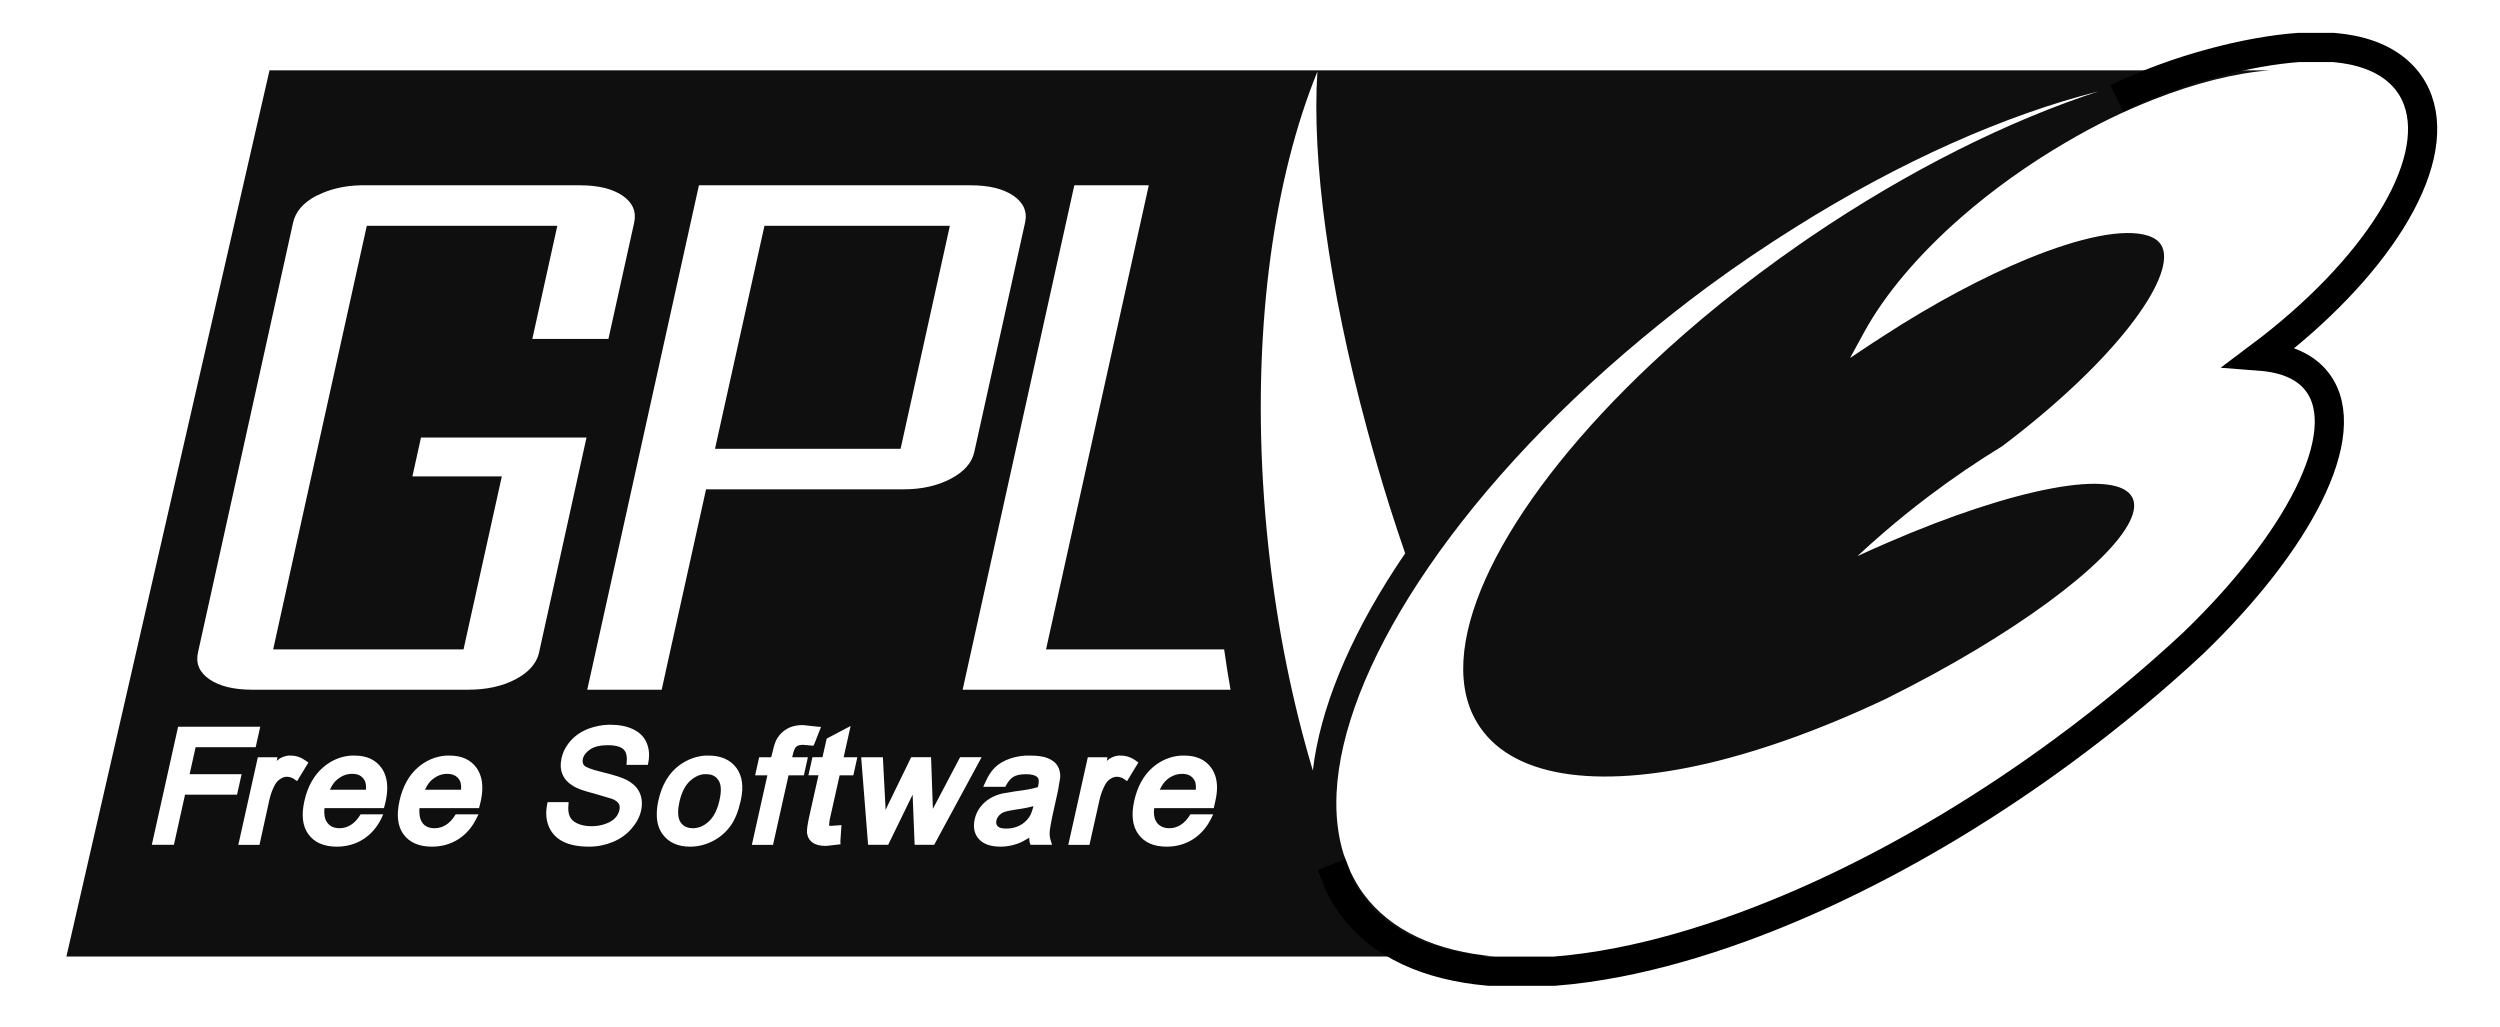 <svg width="730" height="300" xmlns="http://www.w3.org/2000/svg">
    <g>
        <title>background</title>
        <rect fill="none" id="canvas_background" height="302" width="732" y="-1" x="-1"/>
    </g>
    <g>
        <title>Layer 1</title>
        <g id="layer1">
            <g id="g3413">
                <g fill="#000000" fill-opacity="0.941" fill-rule="evenodd" stroke-width="1pt" transform="matrix(1.705,0,0,1.705,352.868,563.909) " id="g68">
                    <path fill="#000000" fill-opacity="0.941" d="m-4.489,-198.173c0,0 -0.01,0 -0.01,0c-0.94,0 -1.77,0.31 -2.55,0.94c-0.58,0.46 -0.98,1.08 -1.3,1.77c0,0 0.04,0 0.04,0c0.32,-0.69 0.72,-1.31 1.29,-1.77c0.78,-0.63 1.61,-0.93 2.53,-0.94z" id="path70"/>
                </g>
                <path fill="#000000" fill-opacity="0.941" fill-rule="evenodd" stroke-width="1pt" id="path74" d="m78.702,20.535c0,-0 -59.31,258.767 -59.31,258.767c0.017,0 0.019,0 0.053,0c0,0 274.381,0 274.381,0c0,0 142.706,0 142.706,0c-17.001,-1.484 -30.423,-7.452 -38.421,-18.331c-1.484,-2.012 -2.709,-4.18 -3.783,-6.448c-0.682,-1.671 -1.324,-3.357 -1.972,-5.062c-1.705,-5.423 -2.385,-11.44 -2.078,-17.852c0.853,-17.871 9.238,-39.128 23.767,-61.388c15.432,-23.657 37.798,-48.451 65.491,-71.459c6.207,-5.153 12.625,-10.242 19.344,-15.187c8.304,-6.11 16.673,-11.737 25.045,-16.999c30.847,-19.421 61.618,-33.01 88.885,-39.913c-26.056,8.501 -55.328,22.931 -84.249,42.577c-1.04,0.703 -2.068,1.422 -3.091,2.132c-16.046,11.118 -30.583,22.926 -43.27,34.85c-40.823,38.385 -62.4,78.159 -52.595,101.461c0.699,1.603 1.533,3.133 2.505,4.583c10.538,15.5 36.656,18.18 69.754,9.858c2.251,-0.563 4.502,-1.2 6.821,-1.865c10.572,-3.052 21.797,-7.175 33.358,-12.256c2.779,-1.228 5.589,-2.49 8.42,-3.837c0.29,-0.136 0.563,-0.273 0.853,-0.426c36.492,-18.132 64.536,-38.995 70.607,-51.53c1.33,-2.727 1.65,-5.051 0.746,-6.874c-4.331,-8.782 -34.639,-2.849 -71.353,13.056c-2.95,1.279 -5.934,2.595 -8.952,3.997c2.456,-2.28 5.011,-4.568 7.62,-6.821c4.161,-3.584 8.469,-7.089 13.056,-10.551c7.179,-5.436 14.437,-10.351 21.582,-14.708c33.456,-25.241 50.37,-49.117 46.84,-57.978c-0.665,-1.669 -2.08,-2.818 -4.263,-3.517c-6.974,-2.218 -19.704,0.429 -35.17,6.768c-12.755,5.232 -27.405,12.991 -42.258,22.647c0,0 -2.025,1.332 -2.025,1.332c0,0 -0.373,0.213 -0.373,0.213c0,0 -7.141,4.743 -7.141,4.743c-0,-0 4.103,-7.514 4.103,-7.514c6.088,-11.144 16.003,-22.771 28.349,-33.572c9.055,-7.897 19.399,-15.338 30.534,-21.848c4.212,-2.466 8.417,-4.756 12.629,-6.821c4.314,-2.108 8.631,-3.981 12.842,-5.649c12.237,-4.839 23.918,-7.78 34.104,-8.579c-0.928,-0 -28.616,0 -28.616,0c0,-0 -96.452,0 -96.452,0c0,-0 -425.293,0 -425.293,0c0,-0 -33.731,0 -33.731,0zm305.981,0.373c-1.671,25.505 3.274,62.862 14.494,104.338c1.995,7.38 4.167,14.891 6.554,22.488c1.484,4.691 3.014,9.309 4.583,13.855c-0.921,1.354 -1.848,2.699 -2.718,4.05c-14,21.455 -22.183,41.731 -24.246,59.363c-5.917,-19.815 -10.372,-41.518 -12.896,-64.532c-0.716,-6.594 -1.277,-13.114 -1.652,-19.557c-2.762,-46.796 3.346,-89.217 15.88,-120.005zm-279.39,33.199c0.319,-0.008 0.634,0 0.959,0c0,-0 63.04,0 63.04,0c5.389,-0 9.556,1.01 12.523,3.037c2.95,2.039 4.056,4.677 3.357,7.887c0,0 -7.514,33.945 -7.514,33.945c0,0 -22.221,0 -22.221,0c0,0 7.3,-33.039 7.3,-33.039c-0,0 -55.633,0 -55.633,0c-0,0 -20.09,90.803 -20.09,90.803c0,0 -7.247,32.879 -7.247,32.879c0,0 55.58,0 55.58,0c0,0 0.053,-0.213 0.053,-0.213c0,0 11.137,-50.304 11.137,-50.304c0,-0 -26.111,0 -26.111,0c0,-0 2.505,-11.35 2.505,-11.35c-0,-0 48.332,0 48.332,0c0,-0 -13.855,62.773 -13.855,62.773c-0.188,0.894 -0.516,1.703 -0.959,2.505c-1.142,2.08 -3.135,3.862 -5.915,5.329c-3.854,2.029 -8.466,3.037 -13.855,3.037c0,0 -62.987,0 -62.987,0c-5.389,0 -9.556,-1.008 -12.523,-3.037c-2.95,-2.029 -4.073,-4.621 -3.357,-7.833c0,-0 27.763,-125.494 27.763,-125.494c0.716,-3.209 2.95,-5.847 6.821,-7.887c0.136,-0.073 0.29,-0.09 0.426,-0.16c3.533,-1.77 7.679,-2.764 12.469,-2.878zm98.796,0c-0,-0 79.346,0 79.346,0c5.32,-0 9.502,1.01 12.469,3.037c2.984,2.039 4.127,4.677 3.41,7.887c0,0 -14.814,66.93 -14.814,66.93c-0.699,3.189 -2.986,5.79 -6.874,7.833c-3.888,2.05 -8.464,3.091 -13.802,3.091c-0,0 -57.658,0 -57.658,0c0,0 -11.137,50.251 -11.137,50.251c0,0 -1.812,8.26 -1.812,8.26c0,0 -21.742,0 -21.742,0c0,0 1.652,-7.46 1.652,-7.46c0,0 30.96,-139.828 30.96,-139.828zm109.614,0c-0,-0 21.742,0 21.742,0c0,-0 -24.619,111.212 -24.619,111.212c0,0 -5.382,24.299 -5.382,24.299c0,0 52.009,0 52.009,0c0.546,3.989 1.183,7.906 1.865,11.777c-0,0 -78.227,0 -78.227,0c0,0 6.181,-27.923 6.181,-27.923c0,0 26.431,-119.365 26.431,-119.365zm-90.483,11.83c0,0 -14.441,65.118 -14.441,65.118c0,-0 54.194,0 54.194,0c-0,-0 14.388,-65.118 14.388,-65.118c0,0 -54.141,0 -54.141,0zm-45.561,145.69c0.213,-0.007 0.425,0 0.639,0c2.524,0 4.728,0.443 6.501,1.279c1.893,0.887 3.246,2.204 3.997,3.943c0.733,1.688 0.925,3.604 0.533,5.702c0,0 -0.16,0.799 -0.16,0.799c0,-0 -6.235,0 -6.235,0c-0,-0 0.053,-0.746 0.053,-0.746c0.161,-1.465 -0.02,-2.618 -0.586,-3.41c-0.074,-0.099 -0.181,-0.231 -0.266,-0.32c-0.141,-0.144 -0.352,-0.308 -0.533,-0.426c-0.872,-0.549 -2.237,-0.853 -3.997,-0.853c-2.336,0 -4.082,0.407 -5.276,1.226c-1.16,0.801 -1.893,1.697 -2.132,2.771c-0.239,1.091 0.153,1.665 0.426,1.972c0.009,0.008 0.043,0.044 0.053,0.053c0.346,0.294 1.545,0.985 5.276,1.865c3.376,0.819 5.612,1.554 6.874,2.185c1.91,0.972 3.244,2.232 3.943,3.783c0.699,1.535 0.853,3.332 0.426,5.276c-0.426,1.893 -1.392,3.639 -2.824,5.276c-1.415,1.637 -3.216,2.933 -5.382,3.837c-2.149,0.887 -4.506,1.385 -6.927,1.385c-3.069,-0 -5.533,-0.465 -7.46,-1.385c-2.012,-0.955 -3.464,-2.462 -4.316,-4.423c-0.819,-1.91 -0.993,-4.078 -0.533,-6.448c0,-0 0.16,-0.746 0.16,-0.746c0,0 6.128,0 6.128,0c0,0 -0.053,0.746 -0.053,0.746c-0.153,1.415 -0.002,2.558 0.373,3.41c0.358,0.819 1.04,1.496 2.132,2.025c1.16,0.563 2.609,0.853 4.263,0.853c1.484,-0 2.839,-0.249 4.05,-0.693c1.194,-0.426 2.142,-0.989 2.824,-1.705c0.665,-0.716 1.055,-1.473 1.226,-2.291c0.171,-0.733 0.13,-1.353 -0.16,-1.865c-0.324,-0.546 -0.966,-1.03 -1.972,-1.439c0,-0 -5.222,-1.545 -5.222,-1.545c-2.916,-0.733 -4.879,-1.432 -6.022,-2.132c-1.552,-0.921 -2.671,-2.102 -3.251,-3.517c-0.58,-1.398 -0.642,-2.948 -0.266,-4.636c0.392,-1.808 1.264,-3.528 2.611,-5.062c1.364,-1.552 3.125,-2.769 5.222,-3.57c1.854,-0.695 3.806,-1.103 5.862,-1.172zm55.953,0.107c0.337,-0.026 0.654,0 1.012,0c0,0 3.837,0.426 3.837,0.426c-0,0 1.279,0.107 1.279,0.107c0,0 -1.865,4.743 -1.865,4.743c-0,0 -0.373,0.746 -0.373,0.746c0,-0 -2.931,-0.266 -2.931,-0.266c-0.865,0 -1.501,0.134 -1.918,0.426c-0.028,0.021 -0.081,0.084 -0.107,0.107c-0.056,0.049 -0.15,0.135 -0.213,0.213c-0.257,0.337 -0.569,0.938 -0.799,2.025c-0,0 -0.111,0.46 -0.213,0.853c1.347,0 4.583,0 4.583,0c0,0 -1.172,5.276 -1.172,5.276c0,-0 -3.351,0 -4.476,0c-0.341,1.535 -4.529,20.303 -4.529,20.303c-0,-0 -6.181,0 -6.181,0c-0,-0 4.018,-18.035 4.529,-20.303c-1.04,-0 -3.57,0 -3.57,0c0,-0 1.172,-5.276 1.172,-5.276c0,0 2.545,0 3.517,0c0.171,-0.733 0.426,-1.652 0.426,-1.652c0.375,-1.705 0.767,-2.931 1.279,-3.783c0.699,-1.177 1.686,-2.161 2.931,-2.878c1.025,-0.596 2.322,-0.952 3.783,-1.066zm14.761,0.266c-0,-0 -1.616,7.271 -2.025,9.112c1.194,0 3.997,0 3.997,0c0,0 -1.172,5.276 -1.172,5.276c-0,-0 -2.939,0 -3.997,0c-0.324,1.466 -2.878,12.842 -2.878,12.842c0,-0 -0.213,1.366 -0.213,1.759c0,0.013 -0.001,0.044 0,0.053c0.001,0.004 -0.001,0.05 0,0.053c0.002,0.003 0.051,-0.002 0.053,0c0,-0 0.639,0.053 0.639,0.053c0,0 2.931,-0.213 2.931,-0.213c0,0 -0.32,4.743 -0.32,4.743c0,0 0.053,0.853 0.053,0.853c-0,-0 -4.21,0.48 -4.21,0.48c-1.671,-0 -2.897,-0.273 -3.783,-0.853c-0.938,-0.614 -1.484,-1.428 -1.705,-2.451c-0.034,-0.188 -0.107,-0.46 -0.107,-0.853c0,-0.767 0.145,-2.065 0.639,-4.316c0,0 2.24,-10.035 2.718,-12.15c-0.801,-0 -2.931,0 -2.931,0c0,-0 1.172,-5.276 1.172,-5.276c-0,0 2.078,0 2.931,0c0.273,-1.228 1.226,-5.435 1.226,-5.435c0,0 4.956,-2.611 4.956,-2.611c-0,0 2.025,-1.066 2.025,-1.066zm-196.367,0.213c0,0 23.98,0 23.98,0c0,0 -1.332,5.968 -1.332,5.968c0,0 -15.997,0 -17.532,0c-0.273,1.211 -1.366,6.113 -1.759,7.887c2.217,0 15.187,0 15.187,0c0,0 -1.332,5.968 -1.332,5.968c-0,0 -13.652,0 -15.187,0c-0.324,1.484 -3.251,14.654 -3.251,14.654c0,-0 -6.448,0 -6.448,0c0,-0 7.673,-34.477 7.673,-34.477zm32.133,8.42c0.241,-0.03 0.504,0 0.746,0c1.535,0 2.952,0.467 4.316,1.439c0,0 0.853,0.586 0.853,0.586c0,0 -3.304,5.435 -3.304,5.435c0,-0 -0.906,-0.639 -0.906,-0.639c-0.665,-0.426 -1.381,-0.639 -2.132,-0.639c-0.648,0 -1.251,0.23 -1.865,0.639c-0.648,0.426 -1.189,0.991 -1.599,1.759c-0.716,1.313 -1.241,2.784 -1.599,4.37c0,0 -2.878,13.109 -2.878,13.109c0,-0 -6.181,0 -6.181,0c0,-0 5.702,-25.578 5.702,-25.578c0,0 5.755,0 5.755,0c0,0 -0.198,0.776 -0.266,1.066c0.273,-0.205 0.561,-0.486 0.799,-0.639c0.826,-0.493 1.698,-0.8 2.558,-0.906zm18.331,0c0.372,-0.028 0.739,0 1.119,0c3.479,0 6.111,1.219 7.833,3.624c1.074,1.552 1.652,3.47 1.652,5.755c0,1.262 -0.156,2.62 -0.48,4.103c0,0 -0.48,1.865 -0.48,1.865c0,-0 -15.633,0 -17.372,0c-0.034,0.358 -0.053,0.742 -0.053,1.066c0,1.33 0.273,2.377 0.853,3.144c0.276,0.375 0.595,0.713 0.959,0.959c0.687,0.448 1.573,0.693 2.611,0.693c1.262,-0 2.37,-0.347 3.41,-1.012c0.989,-0.631 1.935,-1.639 2.771,-3.037c0,-0 6.608,0 6.608,0c0,-0 -0.586,1.279 -0.586,1.279c-1.262,2.558 -3.023,4.553 -5.222,5.968c-2.2,1.415 -4.828,2.185 -7.727,2.185c-3.769,-0 -6.574,-1.219 -8.313,-3.624c-1.722,-2.353 -2.093,-5.606 -1.172,-9.698c0.921,-4.161 2.758,-7.486 5.435,-9.805c2.4,-2.081 5.122,-3.235 8.153,-3.464zm27.763,0c0.372,-0.028 0.739,0 1.119,0c3.479,0 6.111,1.219 7.833,3.624c1.074,1.552 1.652,3.47 1.652,5.755c0,1.245 -0.156,2.583 -0.48,4.05c0,0 -0.48,1.918 -0.48,1.918c0,-0 -15.633,0 -17.372,0c-0.017,0.239 -0.036,0.454 -0.053,0.693c-0.013,0.09 0.006,0.225 0,0.32c-0.001,0.015 0,0.038 0,0.053c0,0.256 0.036,0.507 0.053,0.746c0.085,0.972 0.339,1.784 0.799,2.398c0.088,0.119 0.17,0.267 0.266,0.373c0.781,0.836 1.886,1.279 3.304,1.279c1.262,-0 2.387,-0.347 3.41,-1.012c0.989,-0.631 1.935,-1.639 2.771,-3.037c0,-0 6.661,0 6.661,0c-0,-0 -0.639,1.279 -0.639,1.279c-1.262,2.558 -3.022,4.553 -5.222,5.968c-2.2,1.415 -4.828,2.185 -7.727,2.185c-3.769,-0 -6.574,-1.219 -8.313,-3.624c-1.125,-1.535 -1.652,-3.489 -1.652,-5.808c0,-0.358 0.019,-0.744 0.053,-1.119c0.068,-0.887 0.205,-1.782 0.426,-2.771c0.921,-4.144 2.705,-7.486 5.382,-9.805c2.4,-2.081 5.176,-3.235 8.206,-3.464zm75.616,0c0.381,-0.029 0.731,0 1.119,0c3.547,0 6.273,1.2 8.047,3.57c1.756,2.37 2.183,5.568 1.279,9.592c-0.699,3.138 -1.709,5.672 -3.091,7.514c-1.381,1.842 -3.142,3.346 -5.222,4.37c-2.063,1.023 -4.248,1.545 -6.448,1.545c-3.615,-0 -6.307,-1.236 -8.047,-3.624c-1.125,-1.518 -1.705,-3.472 -1.705,-5.808c0,-1.262 0.139,-2.603 0.48,-4.103c1.023,-4.57 3.112,-8.051 6.181,-10.285c2.253,-1.626 4.741,-2.566 7.407,-2.771zm93.627,0c0.45,-0.028 0.866,0 1.332,0c2.149,0 3.837,0.217 5.116,0.746c1.364,0.546 2.332,1.317 2.878,2.238c0.529,0.87 0.799,1.938 0.799,3.251c0,0 -0.639,3.89 -0.639,3.89c0,0 -1.172,5.276 -1.172,5.276c-1.006,4.502 -1.228,6.19 -1.279,6.821c-0.051,0.853 0.028,1.684 0.266,2.451c0,-0 0.426,1.385 0.426,1.385c0,-0 -6.288,0 -6.288,0c-0,-0 -0.266,-0.799 -0.266,-0.799c-0.102,-0.375 -0.072,-0.853 -0.107,-1.279c-1.194,0.733 -2.389,1.383 -3.464,1.759c-1.586,0.546 -3.231,0.853 -4.903,0.853c-2.899,-0 -5.045,-0.755 -6.341,-2.238c-0.989,-1.091 -1.439,-2.426 -1.439,-3.943c-0,-0.58 0.077,-1.181 0.213,-1.812c0.29,-1.296 0.816,-2.496 1.652,-3.57c0.819,-1.057 1.786,-1.927 2.878,-2.558c1.057,-0.631 2.236,-1.079 3.464,-1.385c-0,0 3.783,-0.639 3.783,-0.639c2.916,-0.341 5.092,-0.765 6.661,-1.226c0.034,-0.171 0.107,-0.373 0.107,-0.373c0.247,-1.097 0.216,-1.922 -0.053,-2.345c-0.02,-0.027 -0.084,-0.083 -0.107,-0.107c-0.058,-0.061 -0.146,-0.158 -0.213,-0.213c-0.641,-0.508 -1.735,-0.746 -3.197,-0.746c-1.654,0 -2.878,0.271 -3.73,0.799c-0.836,0.529 -1.609,1.496 -2.291,2.878c-0,-0 -6.448,0 -6.448,0c0,-0 0.586,-1.279 0.586,-1.279c0.767,-1.773 1.682,-3.244 2.824,-4.37c1.143,-1.125 2.686,-1.997 4.476,-2.611c1.372,-0.453 2.87,-0.754 4.476,-0.853zm27.017,0c0.24,-0.03 0.504,0 0.746,0c1.552,0 3.005,0.467 4.37,1.439c0,0 0.799,0.586 0.799,0.586c0,0 -3.304,5.435 -3.304,5.435c0,-0 -0.906,-0.639 -0.906,-0.639c-0.665,-0.426 -1.345,-0.639 -2.078,-0.639c-0.648,0 -1.287,0.23 -1.918,0.639c-0.648,0.426 -1.119,0.991 -1.545,1.759c-0.699,1.313 -1.241,2.784 -1.599,4.37c-0,0 -2.931,13.109 -2.931,13.109c0,-0 -6.181,0 -6.181,0c0,-0 5.702,-25.578 5.702,-25.578c-0,0 5.755,0 5.755,0c0,0 -0.145,0.776 -0.213,1.066c0.273,-0.205 0.544,-0.486 0.799,-0.639c0.813,-0.493 1.646,-0.8 2.505,-0.906zm18.278,0c0.372,-0.028 0.739,0 1.119,0c3.479,0 6.128,1.219 7.833,3.624c1.091,1.552 1.652,3.47 1.652,5.755c-0,1.262 -0.209,2.62 -0.533,4.103c0,0 -0.426,1.865 -0.426,1.865c-0,-0 -15.65,0 -17.372,0c-0.034,0.358 -0.107,0.742 -0.107,1.066c0,1.33 0.29,2.377 0.853,3.144c0.088,0.119 0.223,0.267 0.32,0.373c0.056,0.06 0.154,0.158 0.213,0.213c0.762,0.693 1.8,1.066 3.091,1.066c1.262,-0 2.37,-0.347 3.41,-1.012c0.989,-0.631 1.918,-1.639 2.771,-3.037c-0,-0 6.661,0 6.661,0c0,-0 -0.639,1.279 -0.639,1.279c-1.262,2.558 -3.04,4.553 -5.222,5.968c-2.217,1.415 -4.811,2.185 -7.727,2.185c-3.769,-0 -6.52,-1.219 -8.26,-3.624c-1.722,-2.353 -2.129,-5.606 -1.226,-9.698c0.921,-4.161 2.705,-7.486 5.382,-9.805c2.415,-2.081 5.179,-3.235 8.206,-3.464zm-93.308,0.48c0,0 6.341,0 6.341,0c0,0 0.782,15.179 0.799,15.4c0.256,-0.544 0.454,-1.001 0.48,-1.066c0,0 6.981,-14.335 6.981,-14.335c0,0 5.808,0 5.808,0c-0,0 0.533,14.995 0.533,15.081c0.171,-0.307 7.94,-15.081 7.94,-15.081c-0,0 6.288,0 6.288,0c-0,0 -13.855,25.578 -13.855,25.578c0,-0 -5.702,0 -5.702,0c0,-0 -0.552,-13.87 -0.586,-14.654c-2.353,4.826 -7.141,14.654 -7.141,14.654c0,-0 -5.862,0 -5.862,0c0,-0 -2.025,-25.578 -2.025,-25.578zm-148.887,4.849c-1.469,0.062 -2.803,0.591 -4.05,1.599c-0.989,0.784 -1.656,1.861 -2.185,3.037c0,0 10.498,0 10.498,0c0.017,-0.188 0.053,-0.416 0.053,-0.586c-0,-0.972 -0.173,-1.727 -0.48,-2.238c-0.75,-1.228 -1.863,-1.812 -3.517,-1.812c-0.099,0 -0.222,-0.004 -0.32,0zm27.763,0c-1.469,0.062 -2.803,0.591 -4.05,1.599c-0.989,0.784 -1.639,1.861 -2.185,3.037c0,0 10.498,0 10.498,0c0.017,-0.188 0.053,-0.416 0.053,-0.586c-0,-0.972 -0.156,-1.727 -0.48,-2.238c-0.149,-0.249 -0.35,-0.497 -0.533,-0.693c-0.712,-0.736 -1.692,-1.119 -2.984,-1.119c-0.099,0 -0.222,-0.004 -0.32,0zm214.751,0c-1.511,0.047 -2.921,0.558 -4.21,1.599c-0.972,0.784 -1.639,1.861 -2.185,3.037c0,0 10.444,0 10.444,0c0.017,-0.188 0.053,-0.416 0.053,-0.586c-0,-0.972 -0.156,-1.727 -0.48,-2.238c-0.733,-1.211 -1.863,-1.795 -3.517,-1.812c-0.049,0.001 -0.058,-0.002 -0.107,0zm-139.615,0.107c-1.41,0.167 -2.72,0.811 -3.943,1.918c-1.466,1.33 -2.53,3.419 -3.144,6.181c-0.256,1.16 -0.373,2.151 -0.373,3.037c0,1.211 0.232,2.161 0.693,2.878c0.123,0.184 0.285,0.378 0.426,0.533c0.758,0.805 1.817,1.226 3.144,1.226c1.722,-0 3.24,-0.642 4.689,-1.972c1.467,-1.347 2.513,-3.457 3.144,-6.288c0.58,-2.592 0.499,-4.527 -0.32,-5.755c-0.784,-1.194 -1.931,-1.759 -3.517,-1.759c-0.269,0 -0.538,-0.031 -0.799,0zm96.292,9.325c-1.449,0.392 -3.074,0.723 -5.222,1.012c-1.603,0.239 -2.745,0.49 -3.41,0.746c-0.58,0.239 -1.047,0.569 -1.439,1.012c-0.375,0.426 -0.627,0.874 -0.746,1.385c-0.034,0.205 -0.053,0.416 -0.053,0.586c0,0.014 -0,0.04 0,0.053c0.002,0.041 -0.004,0.121 0,0.16c0.011,0.077 0.032,0.194 0.053,0.266c0.008,0.024 0.045,0.083 0.053,0.107c0.019,0.046 0.03,0.116 0.053,0.16c0.024,0.043 0.078,0.118 0.107,0.16c0.045,0.061 0.105,0.156 0.16,0.213c0.426,0.477 1.277,0.693 2.505,0.693c1.347,0 2.643,-0.256 3.837,-0.853c1.177,-0.58 2.125,-1.445 2.824,-2.451c0.512,-0.716 0.921,-1.818 1.279,-3.251z"/>
                <g fill="#000000" fill-opacity="0.941" fill-rule="evenodd" stroke-width="1pt" transform="matrix(1.705,0,0,1.705,359.45,563.909) " id="g80">
                    <path fill="#000000" fill-opacity="0.941" d="m-8.319,-198.173c-0.01,0 -0.02,0 -0.03,0c0.97,0.01 1.61,0.34 2.04,1.05c0.19,0.3 0.29,0.75 0.29,1.32c0,0.1 -0.02,0.23 -0.03,0.34c0,0 0.04,0 0.04,0c0,-0.11 0.02,-0.24 0.02,-0.34c0,-0.57 -0.09,-1.02 -0.28,-1.32c-0.43,-0.72 -1.08,-1.05 -2.05,-1.05z" id="path82"/>
                </g>
                <path fill="none" fill-opacity="0.941" fill-rule="evenodd" stroke="#000000" stroke-width="8.526" stroke-miterlimit="4" d="m388.74,252.488c0.692,1.78 1.384,3.556 2.106,5.294c1.11,2.361 2.394,4.621 3.937,6.73c8.336,11.331 22.295,17.535 40.019,19.079c0,0 19.065,0 19.065,0c6.028,-0.47 12.345,-1.347 18.892,-2.628c11.292,-2.208 23.262,-5.6 35.693,-10.132c9.417,-3.434 19.094,-7.496 28.915,-12.218c21.387,-10.252 43.48,-23.475 65.156,-39.432c7.139,-5.251 13.989,-10.639 20.565,-16.117c6.028,-5.016 11.811,-10.109 17.334,-15.259c15.416,-14.857 27.055,-29.946 33.645,-43.195c6.865,-13.797 8.235,-25.594 2.61,-33.025c-3.447,-4.561 -9.215,-7.006 -16.642,-7.581c33.458,-25.105 52.955,-55.558 45.961,-74.759c-2.221,-6.128 -7.11,-10.699 -14.119,-13.227c-3.115,-1.121 -6.619,-1.83 -10.441,-2.153c0,0 -10.297,0 -10.297,0c-14.378,1.037 -35.287,6.185 -53.025,14.879" id="path2592"/>
            </g>
        </g>
    </g>
</svg>
